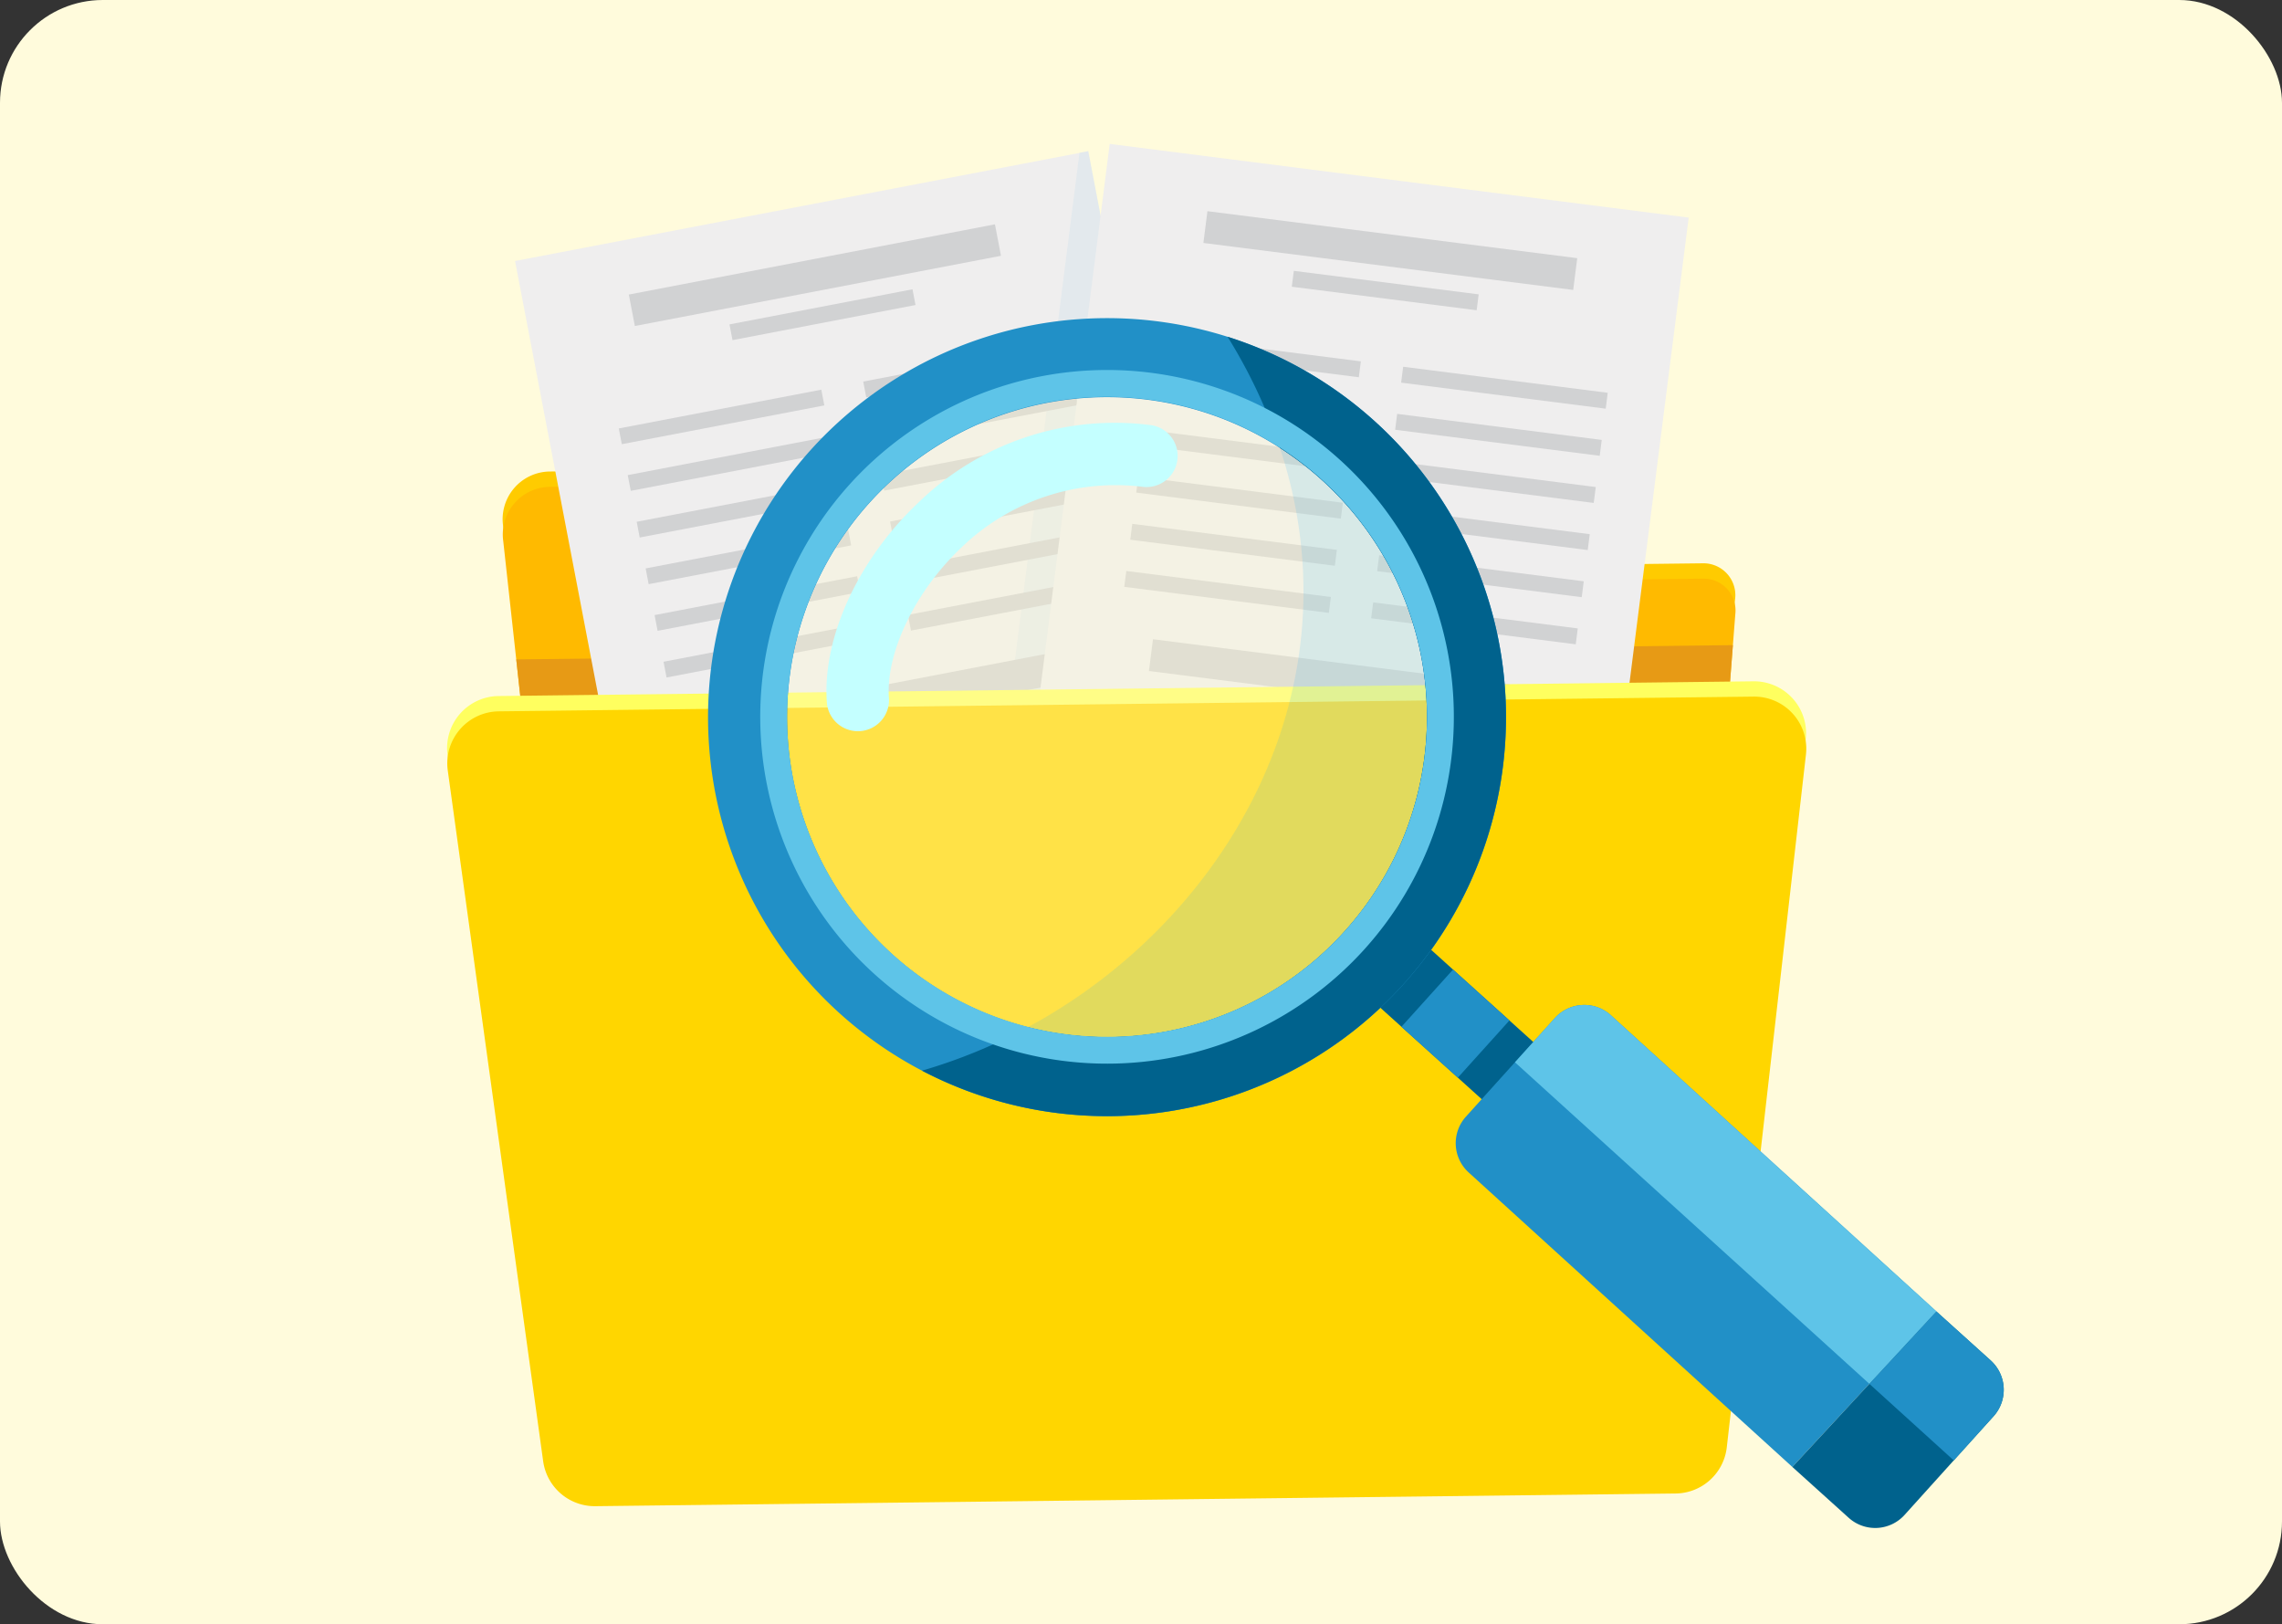 <svg xmlns="http://www.w3.org/2000/svg" width="222" height="158" viewBox="0 0 222 158">
  <rect x="0" y="0" width="222" height="158" fill="#333333" stroke="none"/>
  <g id="Grupo_55726" data-name="Grupo 55726" transform="translate(-205 -2041)">
    <rect id="Rectángulo_4782" data-name="Rectángulo 4782" width="222" height="158" rx="10" transform="translate(205 2041)" fill="#fffbdc"/>
    <g id="Grupo_28465" data-name="Grupo 28465" transform="translate(152.71 1951.881)">
      <g id="Grupo_28458" data-name="Grupo 28458" transform="translate(95.789 103.119)">
        <g id="Grupo_28450" data-name="Grupo 28450" transform="translate(5.397 31.5)">
          <path id="Trazado_4330" data-name="Trazado 4330" d="M163.828,205.115l-31.209.366a4.64,4.64,0,0,0-4.542,5.275l8.5,61.545a4.64,4.64,0,0,0,4.651,4l96.269-1.13a4.64,4.64,0,0,0,4.556-4.113l5.883-53.2a3.1,3.1,0,0,0-3.114-3.449l-73.366.861-2.635-7.277A5.653,5.653,0,0,0,163.828,205.115Z" transform="translate(-128.032 -205.114)" fill="#ffcb00"/>
          <path id="Trazado_4331" data-name="Trazado 4331" d="M163.863,208.149l-31.21.367a4.64,4.64,0,0,0-4.542,5.274l6.767,61.566,108.944-1.278,4.149-53.183a3.1,3.1,0,0,0-3.114-3.449l-73.366.861-2.636-7.277A5.653,5.653,0,0,0,163.863,208.149Z" transform="translate(-128.05 -206.661)" fill="#ffba00"/>
          <path id="Trazado_4332" data-name="Trazado 4332" d="M130.741,241.706l5.5,50.049,108.944-1.279,3.913-50.16Z" transform="translate(-129.413 -223.061)" fill="#e79a15"/>
        </g>
        <g id="Grupo_28457" data-name="Grupo 28457" transform="translate(6.606 0)">
          <g id="Grupo_28453" data-name="Grupo 28453" transform="translate(0 0.693)">
            <rect id="Rectángulo_4911" data-name="Rectángulo 4911" width="56.78" height="71.216" transform="matrix(0.982, -0.188, 0.188, 0.982, 0, 10.696)" fill="#efeeee"/>
            <path id="Trazado_4333" data-name="Trazado 4333" d="M234.182,142.267l-.853.164-8.834,69.425,14.993,1.908,8.11-1.556Z" transform="translate(-178.418 -142.267)" fill="#d3e2ec" opacity="0.42" style="mix-blend-mode: multiply;isolation: isolate"/>
            <rect id="Rectángulo_4912" data-name="Rectángulo 4912" width="36.267" height="3.116" transform="translate(11.069 13.96) rotate(-10.858)" fill="#d1d2d3"/>
            <rect id="Rectángulo_4913" data-name="Rectángulo 4913" width="36.267" height="3.116" transform="translate(18.977 55.183) rotate(-10.858)" fill="#d1d2d3"/>
            <rect id="Rectángulo_4914" data-name="Rectángulo 4914" width="36.267" height="3.116" transform="translate(20.157 61.338) rotate(-10.858)" fill="#d1d2d3"/>
            <rect id="Rectángulo_4915" data-name="Rectángulo 4915" width="36.267" height="3.116" transform="translate(21.338 67.492) rotate(-10.858)" fill="#d1d2d3"/>
            <rect id="Rectángulo_4916" data-name="Rectángulo 4916" width="18.128" height="1.558" transform="translate(20.861 16.863) rotate(-10.858)" fill="#d1d2d3"/>
            <g id="Grupo_28451" data-name="Grupo 28451" transform="translate(10.093 23.206)">
              <rect id="Rectángulo_4917" data-name="Rectángulo 4917" width="20.063" height="1.558" transform="matrix(0.982, -0.188, 0.188, 0.982, 0, 3.779)" fill="#d1d2d3"/>
              <rect id="Rectángulo_4918" data-name="Rectángulo 4918" width="20.063" height="1.558" transform="translate(0.871 8.318) rotate(-10.858)" fill="#d1d2d3"/>
              <rect id="Rectángulo_4919" data-name="Rectángulo 4919" width="20.063" height="1.558" transform="matrix(0.982, -0.188, 0.188, 0.982, 1.741, 12.857)" fill="#d1d2d3"/>
              <rect id="Rectángulo_4920" data-name="Rectángulo 4920" width="20.063" height="1.558" transform="matrix(0.982, -0.188, 0.188, 0.982, 2.612, 17.395)" fill="#d1d2d3"/>
              <rect id="Rectángulo_4921" data-name="Rectángulo 4921" width="20.063" height="1.558" transform="translate(3.482 21.934) rotate(-10.858)" fill="#d1d2d3"/>
              <rect id="Rectángulo_4922" data-name="Rectángulo 4922" width="20.063" height="1.558" transform="matrix(0.982, -0.188, 0.188, 0.982, 4.353, 26.473)" fill="#d1d2d3"/>
            </g>
            <g id="Grupo_28452" data-name="Grupo 28452" transform="translate(33.872 18.645)">
              <rect id="Rectángulo_4923" data-name="Rectángulo 4923" width="20.063" height="1.558" transform="matrix(0.982, -0.188, 0.188, 0.982, 0, 3.779)" fill="#d1d2d3"/>
              <rect id="Rectángulo_4924" data-name="Rectángulo 4924" width="20.063" height="1.558" transform="translate(0.871 8.318) rotate(-10.858)" fill="#d1d2d3"/>
              <rect id="Rectángulo_4925" data-name="Rectángulo 4925" width="20.063" height="1.558" transform="matrix(0.982, -0.188, 0.188, 0.982, 1.741, 12.857)" fill="#d1d2d3"/>
              <rect id="Rectángulo_4926" data-name="Rectángulo 4926" width="20.063" height="1.558" transform="matrix(0.982, -0.188, 0.188, 0.982, 2.612, 17.395)" fill="#d1d2d3"/>
              <rect id="Rectángulo_4927" data-name="Rectángulo 4927" width="20.063" height="1.558" transform="translate(3.482 21.934) rotate(-10.858)" fill="#d1d2d3"/>
              <rect id="Rectángulo_4928" data-name="Rectángulo 4928" width="20.063" height="1.558" transform="matrix(0.982, -0.188, 0.188, 0.982, 4.353, 26.473)" fill="#d1d2d3"/>
            </g>
          </g>
          <g id="Grupo_28456" data-name="Grupo 28456" transform="translate(48.861)">
            <rect id="Rectángulo_4929" data-name="Rectángulo 4929" width="56.78" height="71.216" transform="translate(8.989) rotate(7.252)" fill="#efeeee"/>
            <rect id="Rectángulo_4930" data-name="Rectángulo 4930" width="36.267" height="3.116" transform="matrix(0.992, 0.126, -0.126, 0.992, 18.496, 6.543)" fill="#d1d2d3"/>
            <rect id="Rectángulo_4931" data-name="Rectángulo 4931" width="36.267" height="3.116" transform="matrix(0.992, 0.126, -0.126, 0.992, 13.198, 48.182)" fill="#d1d2d3"/>
            <rect id="Rectángulo_4932" data-name="Rectángulo 4932" width="36.267" height="3.116" transform="matrix(0.992, 0.126, -0.126, 0.992, 12.407, 54.399)" fill="#d1d2d3"/>
            <rect id="Rectángulo_4933" data-name="Rectángulo 4933" width="36.267" height="3.116" transform="matrix(0.992, 0.126, -0.126, 0.992, 11.616, 60.615)" fill="#d1d2d3"/>
            <rect id="Rectángulo_4934" data-name="Rectángulo 4934" width="18.128" height="1.558" transform="translate(26.901 12.346) rotate(7.252)" fill="#d1d2d3"/>
            <g id="Grupo_28454" data-name="Grupo 28454" transform="translate(10.406 18.619)">
              <rect id="Rectángulo_4935" data-name="Rectángulo 4935" width="20.063" height="1.558" transform="translate(3.113 0) rotate(7.252)" fill="#d1d2d3"/>
              <rect id="Rectángulo_4936" data-name="Rectángulo 4936" width="20.063" height="1.558" transform="translate(2.53 4.584) rotate(7.252)" fill="#d1d2d3"/>
              <rect id="Rectángulo_4937" data-name="Rectángulo 4937" width="20.063" height="1.558" transform="translate(1.947 9.169) rotate(7.252)" fill="#d1d2d3"/>
              <rect id="Rectángulo_4938" data-name="Rectángulo 4938" width="20.063" height="1.558" transform="translate(1.363 13.753) rotate(7.252)" fill="#d1d2d3"/>
              <rect id="Rectángulo_4939" data-name="Rectángulo 4939" width="20.063" height="1.558" transform="translate(0.78 18.338) rotate(7.252)" fill="#d1d2d3"/>
              <rect id="Rectángulo_4940" data-name="Rectángulo 4940" width="20.063" height="1.558" transform="translate(0.197 22.922) rotate(7.252)" fill="#d1d2d3"/>
            </g>
            <g id="Grupo_28455" data-name="Grupo 28455" transform="translate(34.424 21.676)">
              <rect id="Rectángulo_4941" data-name="Rectángulo 4941" width="20.063" height="1.558" transform="translate(3.113 0) rotate(7.252)" fill="#d1d2d3"/>
              <rect id="Rectángulo_4942" data-name="Rectángulo 4942" width="20.063" height="1.558" transform="translate(2.53 4.584) rotate(7.252)" fill="#d1d2d3"/>
              <rect id="Rectángulo_4943" data-name="Rectángulo 4943" width="20.063" height="1.558" transform="translate(1.947 9.169) rotate(7.252)" fill="#d1d2d3"/>
              <rect id="Rectángulo_4944" data-name="Rectángulo 4944" width="20.063" height="1.558" transform="translate(1.363 13.753) rotate(7.252)" fill="#d1d2d3"/>
              <rect id="Rectángulo_4945" data-name="Rectángulo 4945" width="20.063" height="1.558" transform="translate(0.78 18.338) rotate(7.252)" fill="#d1d2d3"/>
              <rect id="Rectángulo_4946" data-name="Rectángulo 4946" width="20.063" height="1.558" transform="translate(0.197 22.922) rotate(7.252)" fill="#d1d2d3"/>
            </g>
          </g>
        </g>
        <path id="Trazado_4334" data-name="Trazado 4334" d="M236.523,325.012l-105.1,1.233a5.066,5.066,0,0,1-5.078-4.372l-9.28-67.188a5.066,5.066,0,0,1,4.959-5.758l122.076-1.433a5.066,5.066,0,0,1,5.093,5.641l-7.7,67.387A5.065,5.065,0,0,1,236.523,325.012Z" transform="translate(-117.022 -195.22)" fill="#ffff5f"/>
        <path id="Trazado_4335" data-name="Trazado 4335" d="M236.559,328.046l-105.1,1.234a5.066,5.066,0,0,1-5.077-4.372l-9.28-67.188a5.065,5.065,0,0,1,4.958-5.758l122.076-1.433a5.065,5.065,0,0,1,5.092,5.641l-7.7,67.387A5.065,5.065,0,0,1,236.559,328.046Z" transform="translate(-117.04 -196.766)" fill="#ffd600"/>
      </g>
      <g id="Grupo_28464" data-name="Grupo 28464" transform="translate(120.81 119.705)">
        <circle id="Elipse_297" data-name="Elipse 297" cx="31.125" cy="31.125" r="31.125" transform="translate(0 19.105) rotate(-17.873)" fill="#fffad2" opacity="0.34"/>
        <rect id="Rectángulo_4947" data-name="Rectángulo 4947" width="17.483" height="7.493" transform="translate(69.087 60.348) rotate(42.054)" fill="#00628d"/>
        <rect id="Rectángulo_4948" data-name="Rectángulo 4948" width="7.386" height="7.493" transform="matrix(0.743, 0.67, -0.67, 0.743, 72.835, 63.729)" fill="#2190c7"/>
        <g id="Grupo_28459" data-name="Grupo 28459" transform="translate(73.097 67.173)">
          <path id="Trazado_4336" data-name="Trazado 4336" d="M318.455,328.024a3.85,3.85,0,0,1-.279-5.438l8.654-9.594a3.85,3.85,0,0,1,5.438-.28l31.678,28.82-14.014,15.129Z" transform="translate(-317.184 -311.722)" fill="#2190c7"/>
          <path id="Trazado_4337" data-name="Trazado 4337" d="M389.473,392.612l-5.483-4.946L398,372.537l5.281,4.764a3.85,3.85,0,0,1,.28,5.438l-8.655,9.594A3.85,3.85,0,0,1,389.473,392.612Z" transform="translate(-351.242 -342.726)" fill="#00628d"/>
        </g>
        <g id="Grupo_28460" data-name="Grupo 28460" transform="translate(78.86 67.173)">
          <path id="Trazado_4338" data-name="Trazado 4338" d="M332.823,312.993l-3.884,4.305,34.477,31.277,6.523-7.042-31.678-28.82A3.85,3.85,0,0,0,332.823,312.993Z" transform="translate(-328.939 -311.722)" fill="#5ec4e8"/>
          <path id="Trazado_4339" data-name="Trazado 4339" d="M407.484,387.03l3.872-4.291a3.851,3.851,0,0,0-.28-5.438l-5.281-4.764-6.523,7.042Z" transform="translate(-364.795 -342.726)" fill="#2190c7"/>
        </g>
        <g id="Grupo_28461" data-name="Grupo 28461" transform="translate(0.36 0.36)">
          <path id="Trazado_4340" data-name="Trazado 4340" d="M168.85,216.233a38.815,38.815,0,1,0,36.77-40.758A38.815,38.815,0,0,0,168.85,216.233Zm69.848-3.594a31.125,31.125,0,1,1-32.684-29.485A31.126,31.126,0,0,1,238.7,212.639Z" transform="translate(-168.798 -175.423)" fill="#2190c7"/>
        </g>
        <g id="Grupo_28462" data-name="Grupo 28462" transform="translate(11.88 10.537)">
          <path id="Trazado_4341" data-name="Trazado 4341" d="M195.355,226.188a3.027,3.027,0,0,1-3.017-2.812c-.449-6.278,3.049-13.906,8.913-19.433a27.382,27.382,0,0,1,22.666-7.521,3.027,3.027,0,0,1-.788,6,21.573,21.573,0,0,0-17.725,5.923c-4.451,4.2-7.341,10.2-7.027,14.6a3.027,3.027,0,0,1-2.8,3.236C195.5,226.185,195.428,226.188,195.355,226.188Z" transform="translate(-192.3 -196.183)" fill="#c4ffff"/>
        </g>
        <g id="Grupo_28463" data-name="Grupo 28463" transform="translate(21.173 2.17)">
          <path id="Trazado_4342" data-name="Trazado 4342" d="M256.78,201.2c7.754,23.4-5.125,45.86-24.537,56.344A31.126,31.126,0,0,0,256.78,201.2Z" transform="translate(-221.956 -190.372)" fill="#00a3ff" opacity="0.12"/>
          <path id="Trazado_4343" data-name="Trazado 4343" d="M260.345,214.521a31.149,31.149,0,0,1-38.8,31.762,52.227,52.227,0,0,1-10.287,4.223,38.816,38.816,0,1,0,29.728-71.392,51.456,51.456,0,0,1,5.1,10.825A31.077,31.077,0,0,1,260.345,214.521Z" transform="translate(-211.258 -179.114)" fill="#00628d"/>
        </g>
        <path id="Trazado_4344" data-name="Trazado 4344" d="M179.2,221.188a33.738,33.738,0,1,0,31.959-35.428A33.738,33.738,0,0,0,179.2,221.188Zm64.778-3.333a31.126,31.126,0,1,1-32.684-29.485A31.125,31.125,0,0,1,243.976,217.855Z" transform="translate(-173.717 -180.31)" fill="#5ec4e8"/>
      </g>
    </g>
  </g>
</svg>
